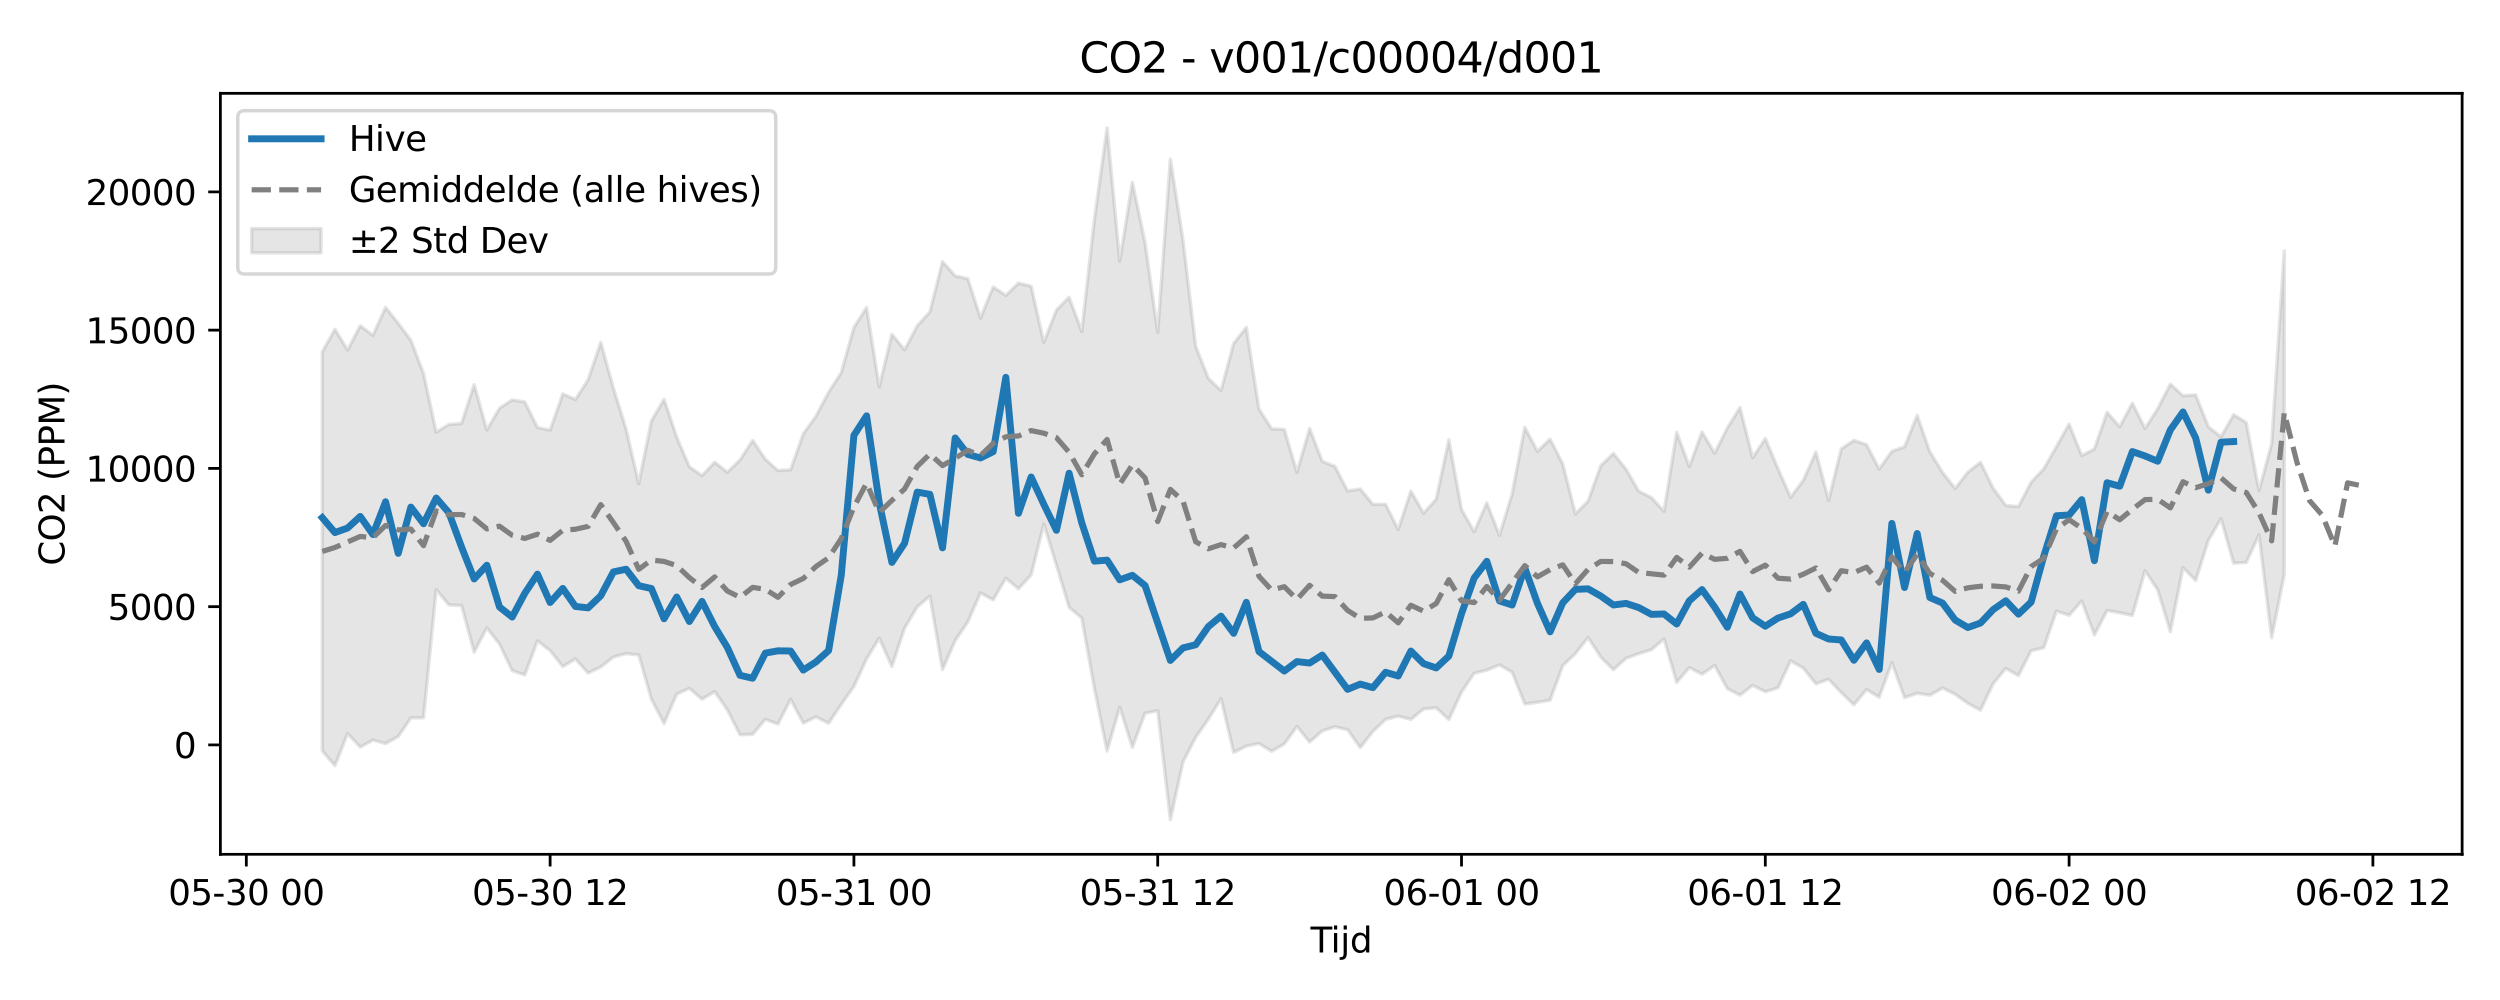 <?xml version="1.0" encoding="utf-8" standalone="no"?>
<!DOCTYPE svg PUBLIC "-//W3C//DTD SVG 1.1//EN"
  "http://www.w3.org/Graphics/SVG/1.1/DTD/svg11.dtd">
<svg xmlns:xlink="http://www.w3.org/1999/xlink" width="720pt" height="288pt" viewBox="0 0 720 288" xmlns="http://www.w3.org/2000/svg" version="1.1">
 <defs>
  <style type="text/css">*{stroke-linejoin: round; stroke-linecap: butt}</style>
 </defs>
 <g id="figure_1">
  <g id="patch_1">
   <path d="M 0 288 
L 720 288 
L 720 0 
L 0 0 
z
" style="fill: #ffffff"/>
  </g>
  <g id="axes_1">
   <g id="patch_2">
    <path d="M 63.47 246.04 
L 709.093 246.04 
L 709.093 26.88 
L 63.47 26.88 
z
" style="fill: #ffffff"/>
   </g>
   <g id="FillBetweenPolyCollection_1">
    <defs>
     <path id="md379ad7115" d="M 92.816 -186.657 
L 92.816 -71.729 
L 96.462 -67.498 
L 100.108 -76.706 
L 103.753 -72.837 
L 107.399 -74.846 
L 111.044 -73.859 
L 114.69 -75.872 
L 118.335 -81.246 
L 121.981 -81.267 
L 125.626 -118.189 
L 129.272 -113.771 
L 132.917 -113.6 
L 136.563 -100.159 
L 140.208 -107.176 
L 143.854 -102.512 
L 147.499 -94.858 
L 151.145 -93.627 
L 154.79 -103.417 
L 158.436 -100.609 
L 162.082 -96.029 
L 165.727 -98.224 
L 169.373 -94.155 
L 173.018 -95.912 
L 176.664 -98.771 
L 180.309 -99.751 
L 183.955 -99.376 
L 187.6 -86.657 
L 191.246 -79.624 
L 194.891 -88.085 
L 198.537 -89.747 
L 202.182 -86.605 
L 205.828 -88.816 
L 209.473 -83.571 
L 213.119 -76.383 
L 216.764 -76.519 
L 220.41 -80.82 
L 224.055 -79.477 
L 227.701 -86.599 
L 231.347 -79.742 
L 234.992 -81.551 
L 238.638 -79.695 
L 242.283 -85.127 
L 245.929 -90.304 
L 249.574 -98.219 
L 253.22 -104.205 
L 256.865 -96.044 
L 260.511 -107.08 
L 264.156 -113.195 
L 267.802 -116.335 
L 271.447 -95.151 
L 275.093 -103.497 
L 278.738 -108.905 
L 282.384 -117.235 
L 286.029 -115.233 
L 289.675 -121.488 
L 293.32 -118.427 
L 296.966 -122.42 
L 300.612 -137.067 
L 304.257 -125.183 
L 307.903 -113.085 
L 311.548 -110.001 
L 315.194 -89.713 
L 318.839 -71.7 
L 322.485 -84.316 
L 326.13 -72.768 
L 329.776 -82.601 
L 333.421 -83.304 
L 337.067 -51.922 
L 340.712 -68.562 
L 344.358 -75.65 
L 348.003 -80.87 
L 351.649 -86.763 
L 355.294 -71.301 
L 358.94 -73.111 
L 362.586 -73.869 
L 366.231 -71.629 
L 369.877 -73.724 
L 373.522 -78.782 
L 377.168 -74.279 
L 380.813 -77.502 
L 384.459 -78.667 
L 388.104 -77.838 
L 391.75 -72.668 
L 395.395 -77.336 
L 399.041 -80.811 
L 402.686 -81.745 
L 406.332 -80.799 
L 409.977 -83.781 
L 413.623 -84.152 
L 417.268 -80.753 
L 420.914 -88.667 
L 424.559 -94.09 
L 428.205 -94.985 
L 431.851 -96.492 
L 435.496 -94.39 
L 439.142 -85.267 
L 442.787 -85.727 
L 446.433 -86.34 
L 450.078 -96.282 
L 453.724 -99.778 
L 457.369 -104.398 
L 461.015 -98.752 
L 464.66 -95.131 
L 468.306 -98.405 
L 471.951 -99.74 
L 475.597 -100.87 
L 479.242 -103.971 
L 482.888 -91.457 
L 486.533 -95.737 
L 490.179 -93.824 
L 493.824 -96.32 
L 497.47 -89.676 
L 501.116 -87.791 
L 504.761 -90.602 
L 508.407 -88.768 
L 512.052 -89.904 
L 515.698 -97.682 
L 519.343 -95.595 
L 522.989 -91.046 
L 526.634 -92.357 
L 530.28 -88.549 
L 533.925 -85.011 
L 537.571 -89.403 
L 541.216 -87.203 
L 544.862 -97.173 
L 548.507 -87.071 
L 552.153 -88.318 
L 555.798 -87.76 
L 559.444 -89.848 
L 563.09 -88.032 
L 566.735 -85.446 
L 570.381 -83.454 
L 574.026 -91.096 
L 577.672 -95.494 
L 581.317 -93.433 
L 584.963 -100.579 
L 588.608 -101.437 
L 592.254 -112.008 
L 595.899 -110.781 
L 599.545 -114.923 
L 603.19 -105.139 
L 606.836 -112.174 
L 610.481 -111.524 
L 614.127 -110.764 
L 617.772 -123.637 
L 621.418 -118.122 
L 625.063 -106.09 
L 628.709 -124.502 
L 632.355 -120.823 
L 636 -132.328 
L 639.646 -138.591 
L 643.291 -125.81 
L 646.937 -126.004 
L 650.582 -133.973 
L 654.228 -104.327 
L 657.873 -122.58 
L 657.873 -215.736 
L 657.873 -215.736 
L 654.228 -160.151 
L 650.582 -146.692 
L 646.937 -166.274 
L 643.291 -168.566 
L 639.646 -162.188 
L 636 -165.096 
L 632.355 -174.287 
L 628.709 -174.024 
L 625.063 -177.377 
L 621.418 -170.271 
L 617.772 -164.593 
L 614.127 -171.883 
L 610.481 -165.088 
L 606.836 -169.245 
L 603.19 -158.708 
L 599.545 -156.768 
L 595.899 -165.869 
L 592.254 -159.376 
L 588.608 -152.97 
L 584.963 -149.113 
L 581.317 -142.097 
L 577.672 -142.432 
L 574.026 -147.389 
L 570.381 -154.854 
L 566.735 -151.985 
L 563.09 -147.326 
L 559.444 -151.925 
L 555.798 -157.899 
L 552.153 -168.36 
L 548.507 -159.303 
L 544.862 -158.035 
L 541.216 -152.917 
L 537.571 -159.908 
L 533.925 -161.177 
L 530.28 -158.709 
L 526.634 -143.911 
L 522.989 -157.805 
L 519.343 -149.636 
L 515.698 -144.768 
L 512.052 -153.038 
L 508.407 -161.717 
L 504.761 -156.164 
L 501.116 -170.634 
L 497.47 -164.734 
L 493.824 -157.496 
L 490.179 -163.586 
L 486.533 -153.614 
L 482.888 -163.489 
L 479.242 -140.756 
L 475.597 -144.681 
L 471.951 -146.538 
L 468.306 -152.852 
L 464.66 -157.408 
L 461.015 -153.861 
L 457.369 -143.687 
L 453.724 -140.007 
L 450.078 -154.355 
L 446.433 -161.549 
L 442.787 -158.014 
L 439.142 -164.933 
L 435.496 -145.781 
L 431.851 -133.8 
L 428.205 -143.188 
L 424.559 -134.823 
L 420.914 -141.303 
L 417.268 -161.325 
L 413.623 -144.22 
L 409.977 -140.188 
L 406.332 -146.579 
L 402.686 -135.495 
L 399.041 -142.749 
L 395.395 -142.751 
L 391.75 -147.178 
L 388.104 -146.598 
L 384.459 -153.692 
L 380.813 -155.138 
L 377.168 -164.575 
L 373.522 -151.958 
L 369.877 -164.339 
L 366.231 -164.493 
L 362.586 -170.208 
L 358.94 -193.689 
L 355.294 -189.083 
L 351.649 -175.531 
L 348.003 -179.03 
L 344.358 -188.304 
L 340.712 -218.811 
L 337.067 -242.199 
L 333.421 -192.287 
L 329.776 -218.107 
L 326.13 -235.524 
L 322.485 -212.795 
L 318.839 -251.158 
L 315.194 -224.921 
L 311.548 -192.546 
L 307.903 -202.408 
L 304.257 -198.702 
L 300.612 -189.408 
L 296.966 -205.574 
L 293.32 -206.46 
L 289.675 -202.915 
L 286.029 -205.356 
L 282.384 -196.381 
L 278.738 -207.728 
L 275.093 -208.551 
L 271.447 -212.655 
L 267.802 -198.155 
L 264.156 -194.141 
L 260.511 -187.254 
L 256.865 -191.743 
L 253.22 -176.579 
L 249.574 -199.451 
L 245.929 -193.696 
L 242.283 -180.675 
L 238.638 -175.017 
L 234.992 -168.133 
L 231.347 -163.066 
L 227.701 -152.728 
L 224.055 -152.481 
L 220.41 -155.745 
L 216.764 -161.154 
L 213.119 -155.549 
L 209.473 -152.002 
L 205.828 -154.885 
L 202.182 -151.012 
L 198.537 -153.552 
L 194.891 -162.116 
L 191.246 -172.989 
L 187.6 -166.77 
L 183.955 -148.71 
L 180.309 -164.48 
L 176.664 -176.213 
L 173.018 -189.406 
L 169.373 -178.653 
L 165.727 -172.926 
L 162.082 -174.547 
L 158.436 -164.127 
L 154.79 -164.88 
L 151.145 -172.238 
L 147.499 -172.831 
L 143.854 -170.418 
L 140.208 -164.184 
L 136.563 -177.209 
L 132.917 -166.044 
L 129.272 -165.766 
L 125.626 -163.523 
L 121.981 -180.419 
L 118.335 -190.023 
L 114.69 -194.892 
L 111.044 -199.475 
L 107.399 -191.406 
L 103.753 -194.183 
L 100.108 -187.211 
L 96.462 -193.154 
L 92.816 -186.657 
z
" style="stroke: #808080; stroke-opacity: 0.2"/>
    </defs>
    <g clip-path="url(#pc131ba9d57)">
     <use xlink:href="#md379ad7115" x="0" y="288" style="fill: #808080; fill-opacity: 0.2; stroke: #808080; stroke-opacity: 0.2"/>
    </g>
   </g>
   <g id="matplotlib.axis_1">
    <g id="xtick_1">
     <g id="line2d_1">
      <defs>
       <path id="m2f20ba68b7" d="M 0 0 
L 0 3.5 
" style="stroke: #000000; stroke-width: 0.8"/>
      </defs>
      <g>
       <use xlink:href="#m2f20ba68b7" x="70.943" y="246.04" style="stroke: #000000; stroke-width: 0.8"/>
      </g>
     </g>
     <g id="text_1">
      <!-- 05-30 00 -->
      <g transform="translate(48.463 260.638) scale(0.1 -0.1)">
       <defs>
        <path id="DejaVuSans-30" d="M 2034 4250 
Q 1547 4250 1301 3770 
Q 1056 3291 1056 2328 
Q 1056 1369 1301 889 
Q 1547 409 2034 409 
Q 2525 409 2770 889 
Q 3016 1369 3016 2328 
Q 3016 3291 2770 3770 
Q 2525 4250 2034 4250 
z
M 2034 4750 
Q 2819 4750 3233 4129 
Q 3647 3509 3647 2328 
Q 3647 1150 3233 529 
Q 2819 -91 2034 -91 
Q 1250 -91 836 529 
Q 422 1150 422 2328 
Q 422 3509 836 4129 
Q 1250 4750 2034 4750 
z
" transform="scale(0.016)"/>
        <path id="DejaVuSans-35" d="M 691 4666 
L 3169 4666 
L 3169 4134 
L 1269 4134 
L 1269 2991 
Q 1406 3038 1543 3061 
Q 1681 3084 1819 3084 
Q 2600 3084 3056 2656 
Q 3513 2228 3513 1497 
Q 3513 744 3044 326 
Q 2575 -91 1722 -91 
Q 1428 -91 1123 -41 
Q 819 9 494 109 
L 494 744 
Q 775 591 1075 516 
Q 1375 441 1709 441 
Q 2250 441 2565 725 
Q 2881 1009 2881 1497 
Q 2881 1984 2565 2268 
Q 2250 2553 1709 2553 
Q 1456 2553 1204 2497 
Q 953 2441 691 2322 
L 691 4666 
z
" transform="scale(0.016)"/>
        <path id="DejaVuSans-2d" d="M 313 2009 
L 1997 2009 
L 1997 1497 
L 313 1497 
L 313 2009 
z
" transform="scale(0.016)"/>
        <path id="DejaVuSans-33" d="M 2597 2516 
Q 3050 2419 3304 2112 
Q 3559 1806 3559 1356 
Q 3559 666 3084 287 
Q 2609 -91 1734 -91 
Q 1441 -91 1130 -33 
Q 819 25 488 141 
L 488 750 
Q 750 597 1062 519 
Q 1375 441 1716 441 
Q 2309 441 2620 675 
Q 2931 909 2931 1356 
Q 2931 1769 2642 2001 
Q 2353 2234 1838 2234 
L 1294 2234 
L 1294 2753 
L 1863 2753 
Q 2328 2753 2575 2939 
Q 2822 3125 2822 3475 
Q 2822 3834 2567 4026 
Q 2313 4219 1838 4219 
Q 1578 4219 1281 4162 
Q 984 4106 628 3988 
L 628 4550 
Q 988 4650 1302 4700 
Q 1616 4750 1894 4750 
Q 2613 4750 3031 4423 
Q 3450 4097 3450 3541 
Q 3450 3153 3228 2886 
Q 3006 2619 2597 2516 
z
" transform="scale(0.016)"/>
        <path id="DejaVuSans-20" transform="scale(0.016)"/>
       </defs>
       <use xlink:href="#DejaVuSans-30"/>
       <use xlink:href="#DejaVuSans-35" transform="translate(63.623 0)"/>
       <use xlink:href="#DejaVuSans-2d" transform="translate(127.246 0)"/>
       <use xlink:href="#DejaVuSans-33" transform="translate(163.33 0)"/>
       <use xlink:href="#DejaVuSans-30" transform="translate(226.953 0)"/>
       <use xlink:href="#DejaVuSans-20" transform="translate(290.576 0)"/>
       <use xlink:href="#DejaVuSans-30" transform="translate(322.363 0)"/>
       <use xlink:href="#DejaVuSans-30" transform="translate(385.986 0)"/>
      </g>
     </g>
    </g>
    <g id="xtick_2">
     <g id="line2d_2">
      <g>
       <use xlink:href="#m2f20ba68b7" x="158.436" y="246.04" style="stroke: #000000; stroke-width: 0.8"/>
      </g>
     </g>
     <g id="text_2">
      <!-- 05-30 12 -->
      <g transform="translate(135.956 260.638) scale(0.1 -0.1)">
       <defs>
        <path id="DejaVuSans-31" d="M 794 531 
L 1825 531 
L 1825 4091 
L 703 3866 
L 703 4441 
L 1819 4666 
L 2450 4666 
L 2450 531 
L 3481 531 
L 3481 0 
L 794 0 
L 794 531 
z
" transform="scale(0.016)"/>
        <path id="DejaVuSans-32" d="M 1228 531 
L 3431 531 
L 3431 0 
L 469 0 
L 469 531 
Q 828 903 1448 1529 
Q 2069 2156 2228 2338 
Q 2531 2678 2651 2914 
Q 2772 3150 2772 3378 
Q 2772 3750 2511 3984 
Q 2250 4219 1831 4219 
Q 1534 4219 1204 4116 
Q 875 4013 500 3803 
L 500 4441 
Q 881 4594 1212 4672 
Q 1544 4750 1819 4750 
Q 2544 4750 2975 4387 
Q 3406 4025 3406 3419 
Q 3406 3131 3298 2873 
Q 3191 2616 2906 2266 
Q 2828 2175 2409 1742 
Q 1991 1309 1228 531 
z
" transform="scale(0.016)"/>
       </defs>
       <use xlink:href="#DejaVuSans-30"/>
       <use xlink:href="#DejaVuSans-35" transform="translate(63.623 0)"/>
       <use xlink:href="#DejaVuSans-2d" transform="translate(127.246 0)"/>
       <use xlink:href="#DejaVuSans-33" transform="translate(163.33 0)"/>
       <use xlink:href="#DejaVuSans-30" transform="translate(226.953 0)"/>
       <use xlink:href="#DejaVuSans-20" transform="translate(290.576 0)"/>
       <use xlink:href="#DejaVuSans-31" transform="translate(322.363 0)"/>
       <use xlink:href="#DejaVuSans-32" transform="translate(385.986 0)"/>
      </g>
     </g>
    </g>
    <g id="xtick_3">
     <g id="line2d_3">
      <g>
       <use xlink:href="#m2f20ba68b7" x="245.929" y="246.04" style="stroke: #000000; stroke-width: 0.8"/>
      </g>
     </g>
     <g id="text_3">
      <!-- 05-31 00 -->
      <g transform="translate(223.448 260.638) scale(0.1 -0.1)">
       <use xlink:href="#DejaVuSans-30"/>
       <use xlink:href="#DejaVuSans-35" transform="translate(63.623 0)"/>
       <use xlink:href="#DejaVuSans-2d" transform="translate(127.246 0)"/>
       <use xlink:href="#DejaVuSans-33" transform="translate(163.33 0)"/>
       <use xlink:href="#DejaVuSans-31" transform="translate(226.953 0)"/>
       <use xlink:href="#DejaVuSans-20" transform="translate(290.576 0)"/>
       <use xlink:href="#DejaVuSans-30" transform="translate(322.363 0)"/>
       <use xlink:href="#DejaVuSans-30" transform="translate(385.986 0)"/>
      </g>
     </g>
    </g>
    <g id="xtick_4">
     <g id="line2d_4">
      <g>
       <use xlink:href="#m2f20ba68b7" x="333.421" y="246.04" style="stroke: #000000; stroke-width: 0.8"/>
      </g>
     </g>
     <g id="text_4">
      <!-- 05-31 12 -->
      <g transform="translate(310.941 260.638) scale(0.1 -0.1)">
       <use xlink:href="#DejaVuSans-30"/>
       <use xlink:href="#DejaVuSans-35" transform="translate(63.623 0)"/>
       <use xlink:href="#DejaVuSans-2d" transform="translate(127.246 0)"/>
       <use xlink:href="#DejaVuSans-33" transform="translate(163.33 0)"/>
       <use xlink:href="#DejaVuSans-31" transform="translate(226.953 0)"/>
       <use xlink:href="#DejaVuSans-20" transform="translate(290.576 0)"/>
       <use xlink:href="#DejaVuSans-31" transform="translate(322.363 0)"/>
       <use xlink:href="#DejaVuSans-32" transform="translate(385.986 0)"/>
      </g>
     </g>
    </g>
    <g id="xtick_5">
     <g id="line2d_5">
      <g>
       <use xlink:href="#m2f20ba68b7" x="420.914" y="246.04" style="stroke: #000000; stroke-width: 0.8"/>
      </g>
     </g>
     <g id="text_5">
      <!-- 06-01 00 -->
      <g transform="translate(398.433 260.638) scale(0.1 -0.1)">
       <defs>
        <path id="DejaVuSans-36" d="M 2113 2584 
Q 1688 2584 1439 2293 
Q 1191 2003 1191 1497 
Q 1191 994 1439 701 
Q 1688 409 2113 409 
Q 2538 409 2786 701 
Q 3034 994 3034 1497 
Q 3034 2003 2786 2293 
Q 2538 2584 2113 2584 
z
M 3366 4563 
L 3366 3988 
Q 3128 4100 2886 4159 
Q 2644 4219 2406 4219 
Q 1781 4219 1451 3797 
Q 1122 3375 1075 2522 
Q 1259 2794 1537 2939 
Q 1816 3084 2150 3084 
Q 2853 3084 3261 2657 
Q 3669 2231 3669 1497 
Q 3669 778 3244 343 
Q 2819 -91 2113 -91 
Q 1303 -91 875 529 
Q 447 1150 447 2328 
Q 447 3434 972 4092 
Q 1497 4750 2381 4750 
Q 2619 4750 2861 4703 
Q 3103 4656 3366 4563 
z
" transform="scale(0.016)"/>
       </defs>
       <use xlink:href="#DejaVuSans-30"/>
       <use xlink:href="#DejaVuSans-36" transform="translate(63.623 0)"/>
       <use xlink:href="#DejaVuSans-2d" transform="translate(127.246 0)"/>
       <use xlink:href="#DejaVuSans-30" transform="translate(163.33 0)"/>
       <use xlink:href="#DejaVuSans-31" transform="translate(226.953 0)"/>
       <use xlink:href="#DejaVuSans-20" transform="translate(290.576 0)"/>
       <use xlink:href="#DejaVuSans-30" transform="translate(322.363 0)"/>
       <use xlink:href="#DejaVuSans-30" transform="translate(385.986 0)"/>
      </g>
     </g>
    </g>
    <g id="xtick_6">
     <g id="line2d_6">
      <g>
       <use xlink:href="#m2f20ba68b7" x="508.407" y="246.04" style="stroke: #000000; stroke-width: 0.8"/>
      </g>
     </g>
     <g id="text_6">
      <!-- 06-01 12 -->
      <g transform="translate(485.926 260.638) scale(0.1 -0.1)">
       <use xlink:href="#DejaVuSans-30"/>
       <use xlink:href="#DejaVuSans-36" transform="translate(63.623 0)"/>
       <use xlink:href="#DejaVuSans-2d" transform="translate(127.246 0)"/>
       <use xlink:href="#DejaVuSans-30" transform="translate(163.33 0)"/>
       <use xlink:href="#DejaVuSans-31" transform="translate(226.953 0)"/>
       <use xlink:href="#DejaVuSans-20" transform="translate(290.576 0)"/>
       <use xlink:href="#DejaVuSans-31" transform="translate(322.363 0)"/>
       <use xlink:href="#DejaVuSans-32" transform="translate(385.986 0)"/>
      </g>
     </g>
    </g>
    <g id="xtick_7">
     <g id="line2d_7">
      <g>
       <use xlink:href="#m2f20ba68b7" x="595.899" y="246.04" style="stroke: #000000; stroke-width: 0.8"/>
      </g>
     </g>
     <g id="text_7">
      <!-- 06-02 00 -->
      <g transform="translate(573.419 260.638) scale(0.1 -0.1)">
       <use xlink:href="#DejaVuSans-30"/>
       <use xlink:href="#DejaVuSans-36" transform="translate(63.623 0)"/>
       <use xlink:href="#DejaVuSans-2d" transform="translate(127.246 0)"/>
       <use xlink:href="#DejaVuSans-30" transform="translate(163.33 0)"/>
       <use xlink:href="#DejaVuSans-32" transform="translate(226.953 0)"/>
       <use xlink:href="#DejaVuSans-20" transform="translate(290.576 0)"/>
       <use xlink:href="#DejaVuSans-30" transform="translate(322.363 0)"/>
       <use xlink:href="#DejaVuSans-30" transform="translate(385.986 0)"/>
      </g>
     </g>
    </g>
    <g id="xtick_8">
     <g id="line2d_8">
      <g>
       <use xlink:href="#m2f20ba68b7" x="683.392" y="246.04" style="stroke: #000000; stroke-width: 0.8"/>
      </g>
     </g>
     <g id="text_8">
      <!-- 06-02 12 -->
      <g transform="translate(660.911 260.638) scale(0.1 -0.1)">
       <use xlink:href="#DejaVuSans-30"/>
       <use xlink:href="#DejaVuSans-36" transform="translate(63.623 0)"/>
       <use xlink:href="#DejaVuSans-2d" transform="translate(127.246 0)"/>
       <use xlink:href="#DejaVuSans-30" transform="translate(163.33 0)"/>
       <use xlink:href="#DejaVuSans-32" transform="translate(226.953 0)"/>
       <use xlink:href="#DejaVuSans-20" transform="translate(290.576 0)"/>
       <use xlink:href="#DejaVuSans-31" transform="translate(322.363 0)"/>
       <use xlink:href="#DejaVuSans-32" transform="translate(385.986 0)"/>
      </g>
     </g>
    </g>
    <g id="text_9">
     <!-- Tijd -->
     <g transform="translate(377.431 274.317) scale(0.1 -0.1)">
      <defs>
       <path id="DejaVuSans-54" d="M -19 4666 
L 3928 4666 
L 3928 4134 
L 2272 4134 
L 2272 0 
L 1638 0 
L 1638 4134 
L -19 4134 
L -19 4666 
z
" transform="scale(0.016)"/>
       <path id="DejaVuSans-69" d="M 603 3500 
L 1178 3500 
L 1178 0 
L 603 0 
L 603 3500 
z
M 603 4863 
L 1178 4863 
L 1178 4134 
L 603 4134 
L 603 4863 
z
" transform="scale(0.016)"/>
       <path id="DejaVuSans-6a" d="M 603 3500 
L 1178 3500 
L 1178 -63 
Q 1178 -731 923 -1031 
Q 669 -1331 103 -1331 
L -116 -1331 
L -116 -844 
L 38 -844 
Q 366 -844 484 -692 
Q 603 -541 603 -63 
L 603 3500 
z
M 603 4863 
L 1178 4863 
L 1178 4134 
L 603 4134 
L 603 4863 
z
" transform="scale(0.016)"/>
       <path id="DejaVuSans-64" d="M 2906 2969 
L 2906 4863 
L 3481 4863 
L 3481 0 
L 2906 0 
L 2906 525 
Q 2725 213 2448 61 
Q 2172 -91 1784 -91 
Q 1150 -91 751 415 
Q 353 922 353 1747 
Q 353 2572 751 3078 
Q 1150 3584 1784 3584 
Q 2172 3584 2448 3432 
Q 2725 3281 2906 2969 
z
M 947 1747 
Q 947 1113 1208 752 
Q 1469 391 1925 391 
Q 2381 391 2643 752 
Q 2906 1113 2906 1747 
Q 2906 2381 2643 2742 
Q 2381 3103 1925 3103 
Q 1469 3103 1208 2742 
Q 947 2381 947 1747 
z
" transform="scale(0.016)"/>
      </defs>
      <use xlink:href="#DejaVuSans-54"/>
      <use xlink:href="#DejaVuSans-69" transform="translate(57.959 0)"/>
      <use xlink:href="#DejaVuSans-6a" transform="translate(85.742 0)"/>
      <use xlink:href="#DejaVuSans-64" transform="translate(113.525 0)"/>
     </g>
    </g>
   </g>
   <g id="matplotlib.axis_2">
    <g id="ytick_1">
     <g id="line2d_9">
      <defs>
       <path id="m1f5a2e9977" d="M 0 0 
L -3.5 0 
" style="stroke: #000000; stroke-width: 0.8"/>
      </defs>
      <g>
       <use xlink:href="#m1f5a2e9977" x="63.47" y="214.532" style="stroke: #000000; stroke-width: 0.8"/>
      </g>
     </g>
     <g id="text_10">
      <!-- 0 -->
      <g transform="translate(50.108 218.331) scale(0.1 -0.1)">
       <use xlink:href="#DejaVuSans-30"/>
      </g>
     </g>
    </g>
    <g id="ytick_2">
     <g id="line2d_10">
      <g>
       <use xlink:href="#m1f5a2e9977" x="63.47" y="174.716" style="stroke: #000000; stroke-width: 0.8"/>
      </g>
     </g>
     <g id="text_11">
      <!-- 5000 -->
      <g transform="translate(31.02 178.515) scale(0.1 -0.1)">
       <use xlink:href="#DejaVuSans-35"/>
       <use xlink:href="#DejaVuSans-30" transform="translate(63.623 0)"/>
       <use xlink:href="#DejaVuSans-30" transform="translate(127.246 0)"/>
       <use xlink:href="#DejaVuSans-30" transform="translate(190.869 0)"/>
      </g>
     </g>
    </g>
    <g id="ytick_3">
     <g id="line2d_11">
      <g>
       <use xlink:href="#m1f5a2e9977" x="63.47" y="134.9" style="stroke: #000000; stroke-width: 0.8"/>
      </g>
     </g>
     <g id="text_12">
      <!-- 10000 -->
      <g transform="translate(24.657 138.699) scale(0.1 -0.1)">
       <use xlink:href="#DejaVuSans-31"/>
       <use xlink:href="#DejaVuSans-30" transform="translate(63.623 0)"/>
       <use xlink:href="#DejaVuSans-30" transform="translate(127.246 0)"/>
       <use xlink:href="#DejaVuSans-30" transform="translate(190.869 0)"/>
       <use xlink:href="#DejaVuSans-30" transform="translate(254.492 0)"/>
      </g>
     </g>
    </g>
    <g id="ytick_4">
     <g id="line2d_12">
      <g>
       <use xlink:href="#m1f5a2e9977" x="63.47" y="95.084" style="stroke: #000000; stroke-width: 0.8"/>
      </g>
     </g>
     <g id="text_13">
      <!-- 15000 -->
      <g transform="translate(24.657 98.883) scale(0.1 -0.1)">
       <use xlink:href="#DejaVuSans-31"/>
       <use xlink:href="#DejaVuSans-35" transform="translate(63.623 0)"/>
       <use xlink:href="#DejaVuSans-30" transform="translate(127.246 0)"/>
       <use xlink:href="#DejaVuSans-30" transform="translate(190.869 0)"/>
       <use xlink:href="#DejaVuSans-30" transform="translate(254.492 0)"/>
      </g>
     </g>
    </g>
    <g id="ytick_5">
     <g id="line2d_13">
      <g>
       <use xlink:href="#m1f5a2e9977" x="63.47" y="55.268" style="stroke: #000000; stroke-width: 0.8"/>
      </g>
     </g>
     <g id="text_14">
      <!-- 20000 -->
      <g transform="translate(24.657 59.067) scale(0.1 -0.1)">
       <use xlink:href="#DejaVuSans-32"/>
       <use xlink:href="#DejaVuSans-30" transform="translate(63.623 0)"/>
       <use xlink:href="#DejaVuSans-30" transform="translate(127.246 0)"/>
       <use xlink:href="#DejaVuSans-30" transform="translate(190.869 0)"/>
       <use xlink:href="#DejaVuSans-30" transform="translate(254.492 0)"/>
      </g>
     </g>
    </g>
    <g id="text_15">
     <!-- CO2 (PPM) -->
     <g transform="translate(18.578 162.903) rotate(-90) scale(0.1 -0.1)">
      <defs>
       <path id="DejaVuSans-43" d="M 4122 4306 
L 4122 3641 
Q 3803 3938 3442 4084 
Q 3081 4231 2675 4231 
Q 1875 4231 1450 3742 
Q 1025 3253 1025 2328 
Q 1025 1406 1450 917 
Q 1875 428 2675 428 
Q 3081 428 3442 575 
Q 3803 722 4122 1019 
L 4122 359 
Q 3791 134 3420 21 
Q 3050 -91 2638 -91 
Q 1578 -91 968 557 
Q 359 1206 359 2328 
Q 359 3453 968 4101 
Q 1578 4750 2638 4750 
Q 3056 4750 3426 4639 
Q 3797 4528 4122 4306 
z
" transform="scale(0.016)"/>
       <path id="DejaVuSans-4f" d="M 2522 4238 
Q 1834 4238 1429 3725 
Q 1025 3213 1025 2328 
Q 1025 1447 1429 934 
Q 1834 422 2522 422 
Q 3209 422 3611 934 
Q 4013 1447 4013 2328 
Q 4013 3213 3611 3725 
Q 3209 4238 2522 4238 
z
M 2522 4750 
Q 3503 4750 4090 4092 
Q 4678 3434 4678 2328 
Q 4678 1225 4090 567 
Q 3503 -91 2522 -91 
Q 1538 -91 948 565 
Q 359 1222 359 2328 
Q 359 3434 948 4092 
Q 1538 4750 2522 4750 
z
" transform="scale(0.016)"/>
       <path id="DejaVuSans-28" d="M 1984 4856 
Q 1566 4138 1362 3434 
Q 1159 2731 1159 2009 
Q 1159 1288 1364 580 
Q 1569 -128 1984 -844 
L 1484 -844 
Q 1016 -109 783 600 
Q 550 1309 550 2009 
Q 550 2706 781 3412 
Q 1013 4119 1484 4856 
L 1984 4856 
z
" transform="scale(0.016)"/>
       <path id="DejaVuSans-50" d="M 1259 4147 
L 1259 2394 
L 2053 2394 
Q 2494 2394 2734 2622 
Q 2975 2850 2975 3272 
Q 2975 3691 2734 3919 
Q 2494 4147 2053 4147 
L 1259 4147 
z
M 628 4666 
L 2053 4666 
Q 2838 4666 3239 4311 
Q 3641 3956 3641 3272 
Q 3641 2581 3239 2228 
Q 2838 1875 2053 1875 
L 1259 1875 
L 1259 0 
L 628 0 
L 628 4666 
z
" transform="scale(0.016)"/>
       <path id="DejaVuSans-4d" d="M 628 4666 
L 1569 4666 
L 2759 1491 
L 3956 4666 
L 4897 4666 
L 4897 0 
L 4281 0 
L 4281 4097 
L 3078 897 
L 2444 897 
L 1241 4097 
L 1241 0 
L 628 0 
L 628 4666 
z
" transform="scale(0.016)"/>
       <path id="DejaVuSans-29" d="M 513 4856 
L 1013 4856 
Q 1481 4119 1714 3412 
Q 1947 2706 1947 2009 
Q 1947 1309 1714 600 
Q 1481 -109 1013 -844 
L 513 -844 
Q 928 -128 1133 580 
Q 1338 1288 1338 2009 
Q 1338 2731 1133 3434 
Q 928 4138 513 4856 
z
" transform="scale(0.016)"/>
      </defs>
      <use xlink:href="#DejaVuSans-43"/>
      <use xlink:href="#DejaVuSans-4f" transform="translate(69.824 0)"/>
      <use xlink:href="#DejaVuSans-32" transform="translate(148.535 0)"/>
      <use xlink:href="#DejaVuSans-20" transform="translate(212.158 0)"/>
      <use xlink:href="#DejaVuSans-28" transform="translate(243.945 0)"/>
      <use xlink:href="#DejaVuSans-50" transform="translate(282.959 0)"/>
      <use xlink:href="#DejaVuSans-50" transform="translate(343.262 0)"/>
      <use xlink:href="#DejaVuSans-4d" transform="translate(403.564 0)"/>
      <use xlink:href="#DejaVuSans-29" transform="translate(489.844 0)"/>
     </g>
    </g>
   </g>
   <g id="line2d_14">
    <path d="M 92.816 149.09 
L 96.462 153.38 
L 100.108 152.068 
L 103.753 148.737 
L 107.399 153.94 
L 111.044 144.514 
L 114.69 159.363 
L 118.335 146.046 
L 121.981 150.837 
L 125.626 143.431 
L 129.272 147.644 
L 132.917 157.513 
L 136.563 166.737 
L 140.208 162.79 
L 143.854 174.814 
L 147.499 177.712 
L 151.145 170.862 
L 154.79 165.356 
L 158.436 173.513 
L 162.082 169.465 
L 165.727 174.66 
L 169.373 175.063 
L 173.018 171.578 
L 176.664 164.706 
L 180.309 163.939 
L 183.955 168.68 
L 187.6 169.492 
L 191.246 178.201 
L 194.891 171.947 
L 198.537 178.992 
L 202.182 173.208 
L 205.828 180.449 
L 209.473 186.461 
L 213.119 194.488 
L 216.764 195.327 
L 220.41 188.099 
L 224.055 187.436 
L 227.701 187.491 
L 231.347 192.978 
L 234.992 190.642 
L 238.638 187.359 
L 242.283 165.659 
L 245.929 125.379 
L 249.574 119.762 
L 253.22 144.785 
L 256.865 161.967 
L 260.511 156.475 
L 264.156 141.738 
L 267.802 142.364 
L 271.447 157.781 
L 275.093 126.135 
L 278.738 130.886 
L 282.384 131.89 
L 286.029 130.087 
L 289.675 108.682 
L 293.32 147.832 
L 296.966 137.379 
L 300.612 145.236 
L 304.257 152.732 
L 307.903 136.289 
L 311.548 150.582 
L 315.194 161.608 
L 318.839 161.319 
L 322.485 166.989 
L 326.13 165.691 
L 329.776 168.645 
L 337.067 190.199 
L 340.712 186.591 
L 344.358 185.689 
L 348.003 180.469 
L 351.649 177.447 
L 355.294 182.396 
L 358.94 173.471 
L 362.586 187.645 
L 369.877 193.262 
L 373.522 190.539 
L 377.168 190.953 
L 380.813 188.651 
L 388.104 198.531 
L 391.75 197.021 
L 395.395 198.04 
L 399.041 193.618 
L 402.686 194.682 
L 406.332 187.505 
L 409.977 191.13 
L 413.623 192.359 
L 417.268 188.946 
L 420.914 176.738 
L 424.559 166.466 
L 428.205 161.661 
L 431.851 173.065 
L 435.496 174.243 
L 439.142 163.557 
L 442.787 173.768 
L 446.433 181.957 
L 450.078 173.609 
L 453.724 169.731 
L 457.369 169.582 
L 461.015 171.655 
L 464.66 174.235 
L 468.306 173.781 
L 471.951 174.976 
L 475.597 176.935 
L 479.242 176.826 
L 482.888 179.719 
L 486.533 173.017 
L 490.179 169.808 
L 493.824 174.851 
L 497.47 180.643 
L 501.116 171.087 
L 504.761 177.938 
L 508.407 180.348 
L 512.052 178.004 
L 515.698 176.781 
L 519.343 174.059 
L 522.989 182.395 
L 526.634 184.03 
L 530.28 184.303 
L 533.925 190.151 
L 537.571 185.155 
L 541.216 192.792 
L 544.862 150.744 
L 548.507 169.21 
L 552.153 153.656 
L 555.798 172.088 
L 559.444 173.68 
L 563.09 178.57 
L 566.735 180.72 
L 570.381 179.43 
L 574.026 175.57 
L 577.672 173.02 
L 581.317 176.868 
L 584.963 173.399 
L 588.608 160.178 
L 592.254 148.538 
L 595.899 148.318 
L 599.545 143.904 
L 603.19 161.473 
L 606.836 139.027 
L 610.481 140.036 
L 614.127 130.053 
L 617.772 131.322 
L 621.418 132.832 
L 625.063 123.81 
L 628.709 118.644 
L 632.355 126.132 
L 636 141.162 
L 639.646 127.356 
L 643.291 127.17 
L 643.291 127.17 
" clip-path="url(#pc131ba9d57)" style="fill: none; stroke: #1f77b4; stroke-width: 2; stroke-linecap: square"/>
   </g>
   <g id="line2d_15">
    <path d="M 92.816 158.807 
L 96.462 157.674 
L 103.753 154.49 
L 107.399 154.874 
L 111.044 151.333 
L 114.69 152.618 
L 118.335 152.365 
L 121.981 157.157 
L 125.626 147.144 
L 129.272 148.232 
L 132.917 148.178 
L 136.563 149.316 
L 140.208 152.32 
L 143.854 151.535 
L 147.499 154.156 
L 151.145 155.068 
L 154.79 153.852 
L 158.436 155.632 
L 162.082 152.712 
L 165.727 152.425 
L 169.373 151.596 
L 173.018 145.341 
L 176.664 150.508 
L 180.309 155.884 
L 183.955 163.957 
L 187.6 161.287 
L 191.246 161.694 
L 194.891 162.899 
L 198.537 166.351 
L 202.182 169.192 
L 205.828 166.15 
L 209.473 170.213 
L 213.119 172.034 
L 216.764 169.163 
L 220.41 169.717 
L 224.055 172.021 
L 227.701 168.336 
L 231.347 166.596 
L 234.992 163.158 
L 238.638 160.644 
L 242.283 155.099 
L 245.929 146 
L 249.574 139.165 
L 253.22 147.608 
L 256.865 144.107 
L 260.511 140.833 
L 264.156 134.332 
L 267.802 130.755 
L 271.447 134.097 
L 275.093 131.976 
L 278.738 129.683 
L 282.384 131.192 
L 286.029 127.706 
L 289.675 125.799 
L 293.32 125.557 
L 296.966 124.003 
L 300.612 124.762 
L 304.257 126.058 
L 307.903 130.253 
L 311.548 136.726 
L 315.194 130.683 
L 318.839 126.571 
L 322.485 139.445 
L 326.13 133.854 
L 329.776 137.646 
L 333.421 150.205 
L 337.067 140.94 
L 340.712 144.313 
L 344.358 156.023 
L 348.003 158.05 
L 351.649 156.853 
L 355.294 157.808 
L 358.94 154.6 
L 362.586 165.962 
L 366.231 169.939 
L 369.877 168.968 
L 373.522 172.63 
L 377.168 168.573 
L 380.813 171.68 
L 384.459 171.82 
L 388.104 175.782 
L 391.75 178.077 
L 395.395 177.956 
L 399.041 176.22 
L 402.686 179.38 
L 406.332 174.311 
L 409.977 176.016 
L 413.623 173.814 
L 417.268 166.961 
L 420.914 173.015 
L 424.559 173.543 
L 428.205 168.914 
L 431.851 172.854 
L 439.142 162.9 
L 442.787 166.13 
L 446.433 164.055 
L 450.078 162.682 
L 453.724 168.107 
L 457.369 163.957 
L 461.015 161.693 
L 464.66 161.731 
L 468.306 162.371 
L 471.951 164.861 
L 479.242 165.636 
L 482.888 160.527 
L 486.533 163.325 
L 490.179 159.295 
L 493.824 161.092 
L 497.47 160.795 
L 501.116 158.787 
L 504.761 164.617 
L 508.407 162.757 
L 512.052 166.529 
L 515.698 166.775 
L 519.343 165.385 
L 522.989 163.575 
L 526.634 169.866 
L 530.28 164.371 
L 533.925 164.906 
L 537.571 163.344 
L 541.216 167.94 
L 544.862 160.396 
L 548.507 164.813 
L 552.153 159.661 
L 555.798 165.17 
L 559.444 167.113 
L 563.09 170.321 
L 566.735 169.285 
L 570.381 168.846 
L 574.026 168.758 
L 577.672 169.037 
L 581.317 170.235 
L 584.963 163.154 
L 588.608 160.796 
L 592.254 152.308 
L 595.899 149.675 
L 599.545 152.155 
L 603.19 156.077 
L 606.836 147.291 
L 610.481 149.694 
L 614.127 146.676 
L 617.772 143.885 
L 621.418 143.804 
L 625.063 146.267 
L 628.709 138.737 
L 632.355 140.445 
L 636 139.288 
L 639.646 137.61 
L 643.291 140.812 
L 646.937 141.861 
L 650.582 147.667 
L 654.228 155.761 
L 657.873 118.842 
L 661.519 133.137 
L 665.164 144.195 
L 668.81 148.393 
L 672.455 157.266 
L 676.101 139.059 
L 679.746 139.818 
L 679.746 139.818 
" clip-path="url(#pc131ba9d57)" style="fill: none; stroke-dasharray: 5.55,2.4; stroke-dashoffset: 0; stroke: #808080; stroke-width: 1.5"/>
   </g>
   <g id="patch_3">
    <path d="M 63.47 246.04 
L 63.47 26.88 
" style="fill: none; stroke: #000000; stroke-width: 0.8; stroke-linejoin: miter; stroke-linecap: square"/>
   </g>
   <g id="patch_4">
    <path d="M 709.093 246.04 
L 709.093 26.88 
" style="fill: none; stroke: #000000; stroke-width: 0.8; stroke-linejoin: miter; stroke-linecap: square"/>
   </g>
   <g id="patch_5">
    <path d="M 63.47 246.04 
L 709.093 246.04 
" style="fill: none; stroke: #000000; stroke-width: 0.8; stroke-linejoin: miter; stroke-linecap: square"/>
   </g>
   <g id="patch_6">
    <path d="M 63.47 26.88 
L 709.093 26.88 
" style="fill: none; stroke: #000000; stroke-width: 0.8; stroke-linejoin: miter; stroke-linecap: square"/>
   </g>
   <g id="text_16">
    <!-- CO2 - v001/c00004/d001 -->
    <g transform="translate(310.878 20.88) scale(0.12 -0.12)">
     <defs>
      <path id="DejaVuSans-76" d="M 191 3500 
L 800 3500 
L 1894 563 
L 2988 3500 
L 3597 3500 
L 2284 0 
L 1503 0 
L 191 3500 
z
" transform="scale(0.016)"/>
      <path id="DejaVuSans-2f" d="M 1625 4666 
L 2156 4666 
L 531 -594 
L 0 -594 
L 1625 4666 
z
" transform="scale(0.016)"/>
      <path id="DejaVuSans-63" d="M 3122 3366 
L 3122 2828 
Q 2878 2963 2633 3030 
Q 2388 3097 2138 3097 
Q 1578 3097 1268 2742 
Q 959 2388 959 1747 
Q 959 1106 1268 751 
Q 1578 397 2138 397 
Q 2388 397 2633 464 
Q 2878 531 3122 666 
L 3122 134 
Q 2881 22 2623 -34 
Q 2366 -91 2075 -91 
Q 1284 -91 818 406 
Q 353 903 353 1747 
Q 353 2603 823 3093 
Q 1294 3584 2113 3584 
Q 2378 3584 2631 3529 
Q 2884 3475 3122 3366 
z
" transform="scale(0.016)"/>
      <path id="DejaVuSans-34" d="M 2419 4116 
L 825 1625 
L 2419 1625 
L 2419 4116 
z
M 2253 4666 
L 3047 4666 
L 3047 1625 
L 3713 1625 
L 3713 1100 
L 3047 1100 
L 3047 0 
L 2419 0 
L 2419 1100 
L 313 1100 
L 313 1709 
L 2253 4666 
z
" transform="scale(0.016)"/>
     </defs>
     <use xlink:href="#DejaVuSans-43"/>
     <use xlink:href="#DejaVuSans-4f" transform="translate(69.824 0)"/>
     <use xlink:href="#DejaVuSans-32" transform="translate(148.535 0)"/>
     <use xlink:href="#DejaVuSans-20" transform="translate(212.158 0)"/>
     <use xlink:href="#DejaVuSans-2d" transform="translate(243.945 0)"/>
     <use xlink:href="#DejaVuSans-20" transform="translate(280.029 0)"/>
     <use xlink:href="#DejaVuSans-76" transform="translate(311.816 0)"/>
     <use xlink:href="#DejaVuSans-30" transform="translate(370.996 0)"/>
     <use xlink:href="#DejaVuSans-30" transform="translate(434.619 0)"/>
     <use xlink:href="#DejaVuSans-31" transform="translate(498.242 0)"/>
     <use xlink:href="#DejaVuSans-2f" transform="translate(561.865 0)"/>
     <use xlink:href="#DejaVuSans-63" transform="translate(595.557 0)"/>
     <use xlink:href="#DejaVuSans-30" transform="translate(650.537 0)"/>
     <use xlink:href="#DejaVuSans-30" transform="translate(714.16 0)"/>
     <use xlink:href="#DejaVuSans-30" transform="translate(777.783 0)"/>
     <use xlink:href="#DejaVuSans-30" transform="translate(841.406 0)"/>
     <use xlink:href="#DejaVuSans-34" transform="translate(905.029 0)"/>
     <use xlink:href="#DejaVuSans-2f" transform="translate(968.652 0)"/>
     <use xlink:href="#DejaVuSans-64" transform="translate(1002.344 0)"/>
     <use xlink:href="#DejaVuSans-30" transform="translate(1065.82 0)"/>
     <use xlink:href="#DejaVuSans-30" transform="translate(1129.443 0)"/>
     <use xlink:href="#DejaVuSans-31" transform="translate(1193.066 0)"/>
    </g>
   </g>
   <g id="legend_1">
    <g id="patch_7">
     <path d="M 70.47 78.914 
L 221.414 78.914 
Q 223.414 78.914 223.414 76.914 
L 223.414 33.88 
Q 223.414 31.88 221.414 31.88 
L 70.47 31.88 
Q 68.47 31.88 68.47 33.88 
L 68.47 76.914 
Q 68.47 78.914 70.47 78.914 
z
" style="fill: #ffffff; opacity: 0.8; stroke: #cccccc; stroke-linejoin: miter"/>
    </g>
    <g id="line2d_16">
     <path d="M 72.47 39.978 
L 82.47 39.978 
L 92.47 39.978 
" style="fill: none; stroke: #1f77b4; stroke-width: 2; stroke-linecap: square"/>
    </g>
    <g id="text_17">
     <!-- Hive -->
     <g transform="translate(100.47 43.478) scale(0.1 -0.1)">
      <defs>
       <path id="DejaVuSans-48" d="M 628 4666 
L 1259 4666 
L 1259 2753 
L 3553 2753 
L 3553 4666 
L 4184 4666 
L 4184 0 
L 3553 0 
L 3553 2222 
L 1259 2222 
L 1259 0 
L 628 0 
L 628 4666 
z
" transform="scale(0.016)"/>
       <path id="DejaVuSans-65" d="M 3597 1894 
L 3597 1613 
L 953 1613 
Q 991 1019 1311 708 
Q 1631 397 2203 397 
Q 2534 397 2845 478 
Q 3156 559 3463 722 
L 3463 178 
Q 3153 47 2828 -22 
Q 2503 -91 2169 -91 
Q 1331 -91 842 396 
Q 353 884 353 1716 
Q 353 2575 817 3079 
Q 1281 3584 2069 3584 
Q 2775 3584 3186 3129 
Q 3597 2675 3597 1894 
z
M 3022 2063 
Q 3016 2534 2758 2815 
Q 2500 3097 2075 3097 
Q 1594 3097 1305 2825 
Q 1016 2553 972 2059 
L 3022 2063 
z
" transform="scale(0.016)"/>
      </defs>
      <use xlink:href="#DejaVuSans-48"/>
      <use xlink:href="#DejaVuSans-69" transform="translate(75.195 0)"/>
      <use xlink:href="#DejaVuSans-76" transform="translate(102.979 0)"/>
      <use xlink:href="#DejaVuSans-65" transform="translate(162.158 0)"/>
     </g>
    </g>
    <g id="line2d_17">
     <path d="M 72.47 54.657 
L 82.47 54.657 
L 92.47 54.657 
" style="fill: none; stroke-dasharray: 5.55,2.4; stroke-dashoffset: 0; stroke: #808080; stroke-width: 1.5"/>
    </g>
    <g id="text_18">
     <!-- Gemiddelde (alle hives) -->
     <g transform="translate(100.47 58.157) scale(0.1 -0.1)">
      <defs>
       <path id="DejaVuSans-47" d="M 3809 666 
L 3809 1919 
L 2778 1919 
L 2778 2438 
L 4434 2438 
L 4434 434 
Q 4069 175 3628 42 
Q 3188 -91 2688 -91 
Q 1594 -91 976 548 
Q 359 1188 359 2328 
Q 359 3472 976 4111 
Q 1594 4750 2688 4750 
Q 3144 4750 3555 4637 
Q 3966 4525 4313 4306 
L 4313 3634 
Q 3963 3931 3569 4081 
Q 3175 4231 2741 4231 
Q 1884 4231 1454 3753 
Q 1025 3275 1025 2328 
Q 1025 1384 1454 906 
Q 1884 428 2741 428 
Q 3075 428 3337 486 
Q 3600 544 3809 666 
z
" transform="scale(0.016)"/>
       <path id="DejaVuSans-6d" d="M 3328 2828 
Q 3544 3216 3844 3400 
Q 4144 3584 4550 3584 
Q 5097 3584 5394 3201 
Q 5691 2819 5691 2113 
L 5691 0 
L 5113 0 
L 5113 2094 
Q 5113 2597 4934 2840 
Q 4756 3084 4391 3084 
Q 3944 3084 3684 2787 
Q 3425 2491 3425 1978 
L 3425 0 
L 2847 0 
L 2847 2094 
Q 2847 2600 2669 2842 
Q 2491 3084 2119 3084 
Q 1678 3084 1418 2786 
Q 1159 2488 1159 1978 
L 1159 0 
L 581 0 
L 581 3500 
L 1159 3500 
L 1159 2956 
Q 1356 3278 1631 3431 
Q 1906 3584 2284 3584 
Q 2666 3584 2933 3390 
Q 3200 3197 3328 2828 
z
" transform="scale(0.016)"/>
       <path id="DejaVuSans-6c" d="M 603 4863 
L 1178 4863 
L 1178 0 
L 603 0 
L 603 4863 
z
" transform="scale(0.016)"/>
       <path id="DejaVuSans-61" d="M 2194 1759 
Q 1497 1759 1228 1600 
Q 959 1441 959 1056 
Q 959 750 1161 570 
Q 1363 391 1709 391 
Q 2188 391 2477 730 
Q 2766 1069 2766 1631 
L 2766 1759 
L 2194 1759 
z
M 3341 1997 
L 3341 0 
L 2766 0 
L 2766 531 
Q 2569 213 2275 61 
Q 1981 -91 1556 -91 
Q 1019 -91 701 211 
Q 384 513 384 1019 
Q 384 1609 779 1909 
Q 1175 2209 1959 2209 
L 2766 2209 
L 2766 2266 
Q 2766 2663 2505 2880 
Q 2244 3097 1772 3097 
Q 1472 3097 1187 3025 
Q 903 2953 641 2809 
L 641 3341 
Q 956 3463 1253 3523 
Q 1550 3584 1831 3584 
Q 2591 3584 2966 3190 
Q 3341 2797 3341 1997 
z
" transform="scale(0.016)"/>
       <path id="DejaVuSans-68" d="M 3513 2113 
L 3513 0 
L 2938 0 
L 2938 2094 
Q 2938 2591 2744 2837 
Q 2550 3084 2163 3084 
Q 1697 3084 1428 2787 
Q 1159 2491 1159 1978 
L 1159 0 
L 581 0 
L 581 4863 
L 1159 4863 
L 1159 2956 
Q 1366 3272 1645 3428 
Q 1925 3584 2291 3584 
Q 2894 3584 3203 3211 
Q 3513 2838 3513 2113 
z
" transform="scale(0.016)"/>
       <path id="DejaVuSans-73" d="M 2834 3397 
L 2834 2853 
Q 2591 2978 2328 3040 
Q 2066 3103 1784 3103 
Q 1356 3103 1142 2972 
Q 928 2841 928 2578 
Q 928 2378 1081 2264 
Q 1234 2150 1697 2047 
L 1894 2003 
Q 2506 1872 2764 1633 
Q 3022 1394 3022 966 
Q 3022 478 2636 193 
Q 2250 -91 1575 -91 
Q 1294 -91 989 -36 
Q 684 19 347 128 
L 347 722 
Q 666 556 975 473 
Q 1284 391 1588 391 
Q 1994 391 2212 530 
Q 2431 669 2431 922 
Q 2431 1156 2273 1281 
Q 2116 1406 1581 1522 
L 1381 1569 
Q 847 1681 609 1914 
Q 372 2147 372 2553 
Q 372 3047 722 3315 
Q 1072 3584 1716 3584 
Q 2034 3584 2315 3537 
Q 2597 3491 2834 3397 
z
" transform="scale(0.016)"/>
      </defs>
      <use xlink:href="#DejaVuSans-47"/>
      <use xlink:href="#DejaVuSans-65" transform="translate(77.49 0)"/>
      <use xlink:href="#DejaVuSans-6d" transform="translate(139.014 0)"/>
      <use xlink:href="#DejaVuSans-69" transform="translate(236.426 0)"/>
      <use xlink:href="#DejaVuSans-64" transform="translate(264.209 0)"/>
      <use xlink:href="#DejaVuSans-64" transform="translate(327.686 0)"/>
      <use xlink:href="#DejaVuSans-65" transform="translate(391.162 0)"/>
      <use xlink:href="#DejaVuSans-6c" transform="translate(452.686 0)"/>
      <use xlink:href="#DejaVuSans-64" transform="translate(480.469 0)"/>
      <use xlink:href="#DejaVuSans-65" transform="translate(543.945 0)"/>
      <use xlink:href="#DejaVuSans-20" transform="translate(605.469 0)"/>
      <use xlink:href="#DejaVuSans-28" transform="translate(637.256 0)"/>
      <use xlink:href="#DejaVuSans-61" transform="translate(676.27 0)"/>
      <use xlink:href="#DejaVuSans-6c" transform="translate(737.549 0)"/>
      <use xlink:href="#DejaVuSans-6c" transform="translate(765.332 0)"/>
      <use xlink:href="#DejaVuSans-65" transform="translate(793.115 0)"/>
      <use xlink:href="#DejaVuSans-20" transform="translate(854.639 0)"/>
      <use xlink:href="#DejaVuSans-68" transform="translate(886.426 0)"/>
      <use xlink:href="#DejaVuSans-69" transform="translate(949.805 0)"/>
      <use xlink:href="#DejaVuSans-76" transform="translate(977.588 0)"/>
      <use xlink:href="#DejaVuSans-65" transform="translate(1036.768 0)"/>
      <use xlink:href="#DejaVuSans-73" transform="translate(1098.291 0)"/>
      <use xlink:href="#DejaVuSans-29" transform="translate(1150.391 0)"/>
     </g>
    </g>
    <g id="patch_8">
     <path d="M 72.47 72.835 
L 92.47 72.835 
L 92.47 65.835 
L 72.47 65.835 
z
" style="fill: #808080; fill-opacity: 0.2; stroke: #808080; stroke-opacity: 0.2; stroke-linejoin: miter"/>
    </g>
    <g id="text_19">
     <!-- ±2 Std Dev -->
     <g transform="translate(100.47 72.835) scale(0.1 -0.1)">
      <defs>
       <path id="DejaVuSans-b1" d="M 2944 4013 
L 2944 2803 
L 4684 2803 
L 4684 2272 
L 2944 2272 
L 2944 1063 
L 2419 1063 
L 2419 2272 
L 678 2272 
L 678 2803 
L 2419 2803 
L 2419 4013 
L 2944 4013 
z
M 678 531 
L 4684 531 
L 4684 0 
L 678 0 
L 678 531 
z
" transform="scale(0.016)"/>
       <path id="DejaVuSans-53" d="M 3425 4513 
L 3425 3897 
Q 3066 4069 2747 4153 
Q 2428 4238 2131 4238 
Q 1616 4238 1336 4038 
Q 1056 3838 1056 3469 
Q 1056 3159 1242 3001 
Q 1428 2844 1947 2747 
L 2328 2669 
Q 3034 2534 3370 2195 
Q 3706 1856 3706 1288 
Q 3706 609 3251 259 
Q 2797 -91 1919 -91 
Q 1588 -91 1214 -16 
Q 841 59 441 206 
L 441 856 
Q 825 641 1194 531 
Q 1563 422 1919 422 
Q 2459 422 2753 634 
Q 3047 847 3047 1241 
Q 3047 1584 2836 1778 
Q 2625 1972 2144 2069 
L 1759 2144 
Q 1053 2284 737 2584 
Q 422 2884 422 3419 
Q 422 4038 858 4394 
Q 1294 4750 2059 4750 
Q 2388 4750 2728 4690 
Q 3069 4631 3425 4513 
z
" transform="scale(0.016)"/>
       <path id="DejaVuSans-74" d="M 1172 4494 
L 1172 3500 
L 2356 3500 
L 2356 3053 
L 1172 3053 
L 1172 1153 
Q 1172 725 1289 603 
Q 1406 481 1766 481 
L 2356 481 
L 2356 0 
L 1766 0 
Q 1100 0 847 248 
Q 594 497 594 1153 
L 594 3053 
L 172 3053 
L 172 3500 
L 594 3500 
L 594 4494 
L 1172 4494 
z
" transform="scale(0.016)"/>
       <path id="DejaVuSans-44" d="M 1259 4147 
L 1259 519 
L 2022 519 
Q 2988 519 3436 956 
Q 3884 1394 3884 2338 
Q 3884 3275 3436 3711 
Q 2988 4147 2022 4147 
L 1259 4147 
z
M 628 4666 
L 1925 4666 
Q 3281 4666 3915 4102 
Q 4550 3538 4550 2338 
Q 4550 1131 3912 565 
Q 3275 0 1925 0 
L 628 0 
L 628 4666 
z
" transform="scale(0.016)"/>
      </defs>
      <use xlink:href="#DejaVuSans-b1"/>
      <use xlink:href="#DejaVuSans-32" transform="translate(83.789 0)"/>
      <use xlink:href="#DejaVuSans-20" transform="translate(147.412 0)"/>
      <use xlink:href="#DejaVuSans-53" transform="translate(179.199 0)"/>
      <use xlink:href="#DejaVuSans-74" transform="translate(242.676 0)"/>
      <use xlink:href="#DejaVuSans-64" transform="translate(281.885 0)"/>
      <use xlink:href="#DejaVuSans-20" transform="translate(345.361 0)"/>
      <use xlink:href="#DejaVuSans-44" transform="translate(377.148 0)"/>
      <use xlink:href="#DejaVuSans-65" transform="translate(454.15 0)"/>
      <use xlink:href="#DejaVuSans-76" transform="translate(515.674 0)"/>
     </g>
    </g>
   </g>
  </g>
 </g>
 <defs>
  <clipPath id="pc131ba9d57">
   <rect x="63.47" y="26.88" width="645.623" height="219.16"/>
  </clipPath>
 </defs>
</svg>
